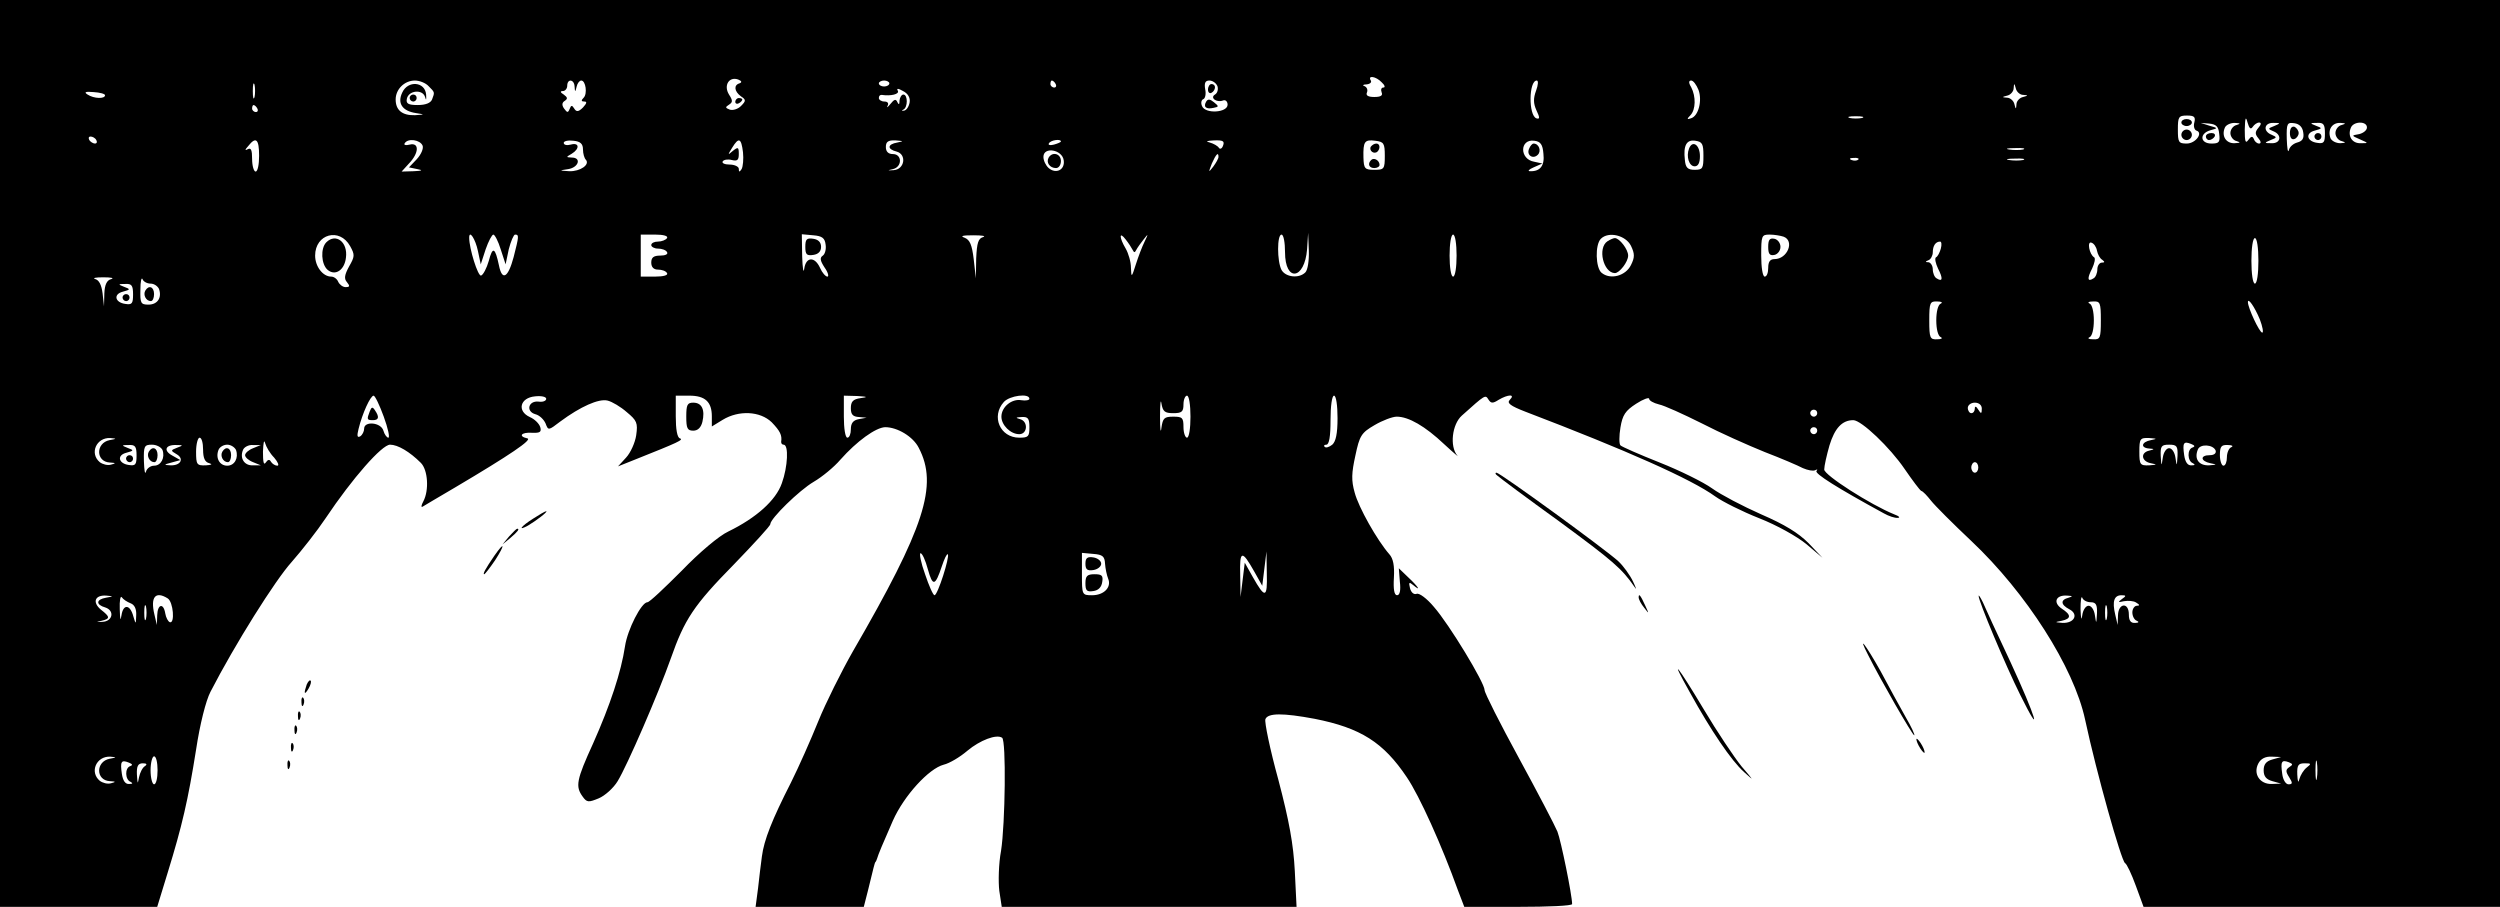 <?xml version="1.0" standalone="no"?>
<!DOCTYPE svg PUBLIC "-//W3C//DTD SVG 20010904//EN"
 "http://www.w3.org/TR/2001/REC-SVG-20010904/DTD/svg10.dtd">
<svg version="1.0" xmlns="http://www.w3.org/2000/svg"
 width="714pt" height="259pt" viewBox="0 0 714 259"
 preserveAspectRatio="xMidYMid meet">

<g transform="translate(0,259) scale(0.1,-0.1)"
fill="#000000" stroke="none">
<path d="M0 1295 l0 -1295 225 0 224 0 30 98 c41 133 58 206 81 351 11 73 28
140 41 165 70 136 185 319 232 371 29 33 73 89 97 125 77 115 161 210 184 210
22 0 56 -20 88 -52 20 -20 24 -78 7 -110 -6 -11 -7 -18 -2 -15 4 3 46 27 93
55 157 93 222 137 206 140 -27 6 -17 18 13 16 23 -1 28 2 24 16 -3 10 -16 23
-30 29 -37 17 -28 55 15 59 18 2 32 -1 32 -7 0 -6 -10 -10 -22 -8 -29 3 -37
-28 -9 -36 12 -3 24 -15 29 -26 8 -21 8 -21 42 5 58 43 110 66 135 60 13 -3
38 -18 55 -33 29 -24 32 -31 27 -66 -3 -21 -16 -50 -29 -64 l-23 -25 50 20
c123 49 138 56 127 60 -8 2 -12 26 -12 63 l0 59 39 0 c45 0 64 -18 64 -59 l0
-29 31 19 c46 28 107 25 140 -7 24 -25 30 -37 27 -56 0 -5 3 -8 7 -8 15 0 12
-63 -5 -110 -17 -49 -73 -99 -153 -138 -26 -12 -83 -60 -133 -112 -49 -49 -92
-90 -98 -90 -17 0 -57 -78 -64 -126 -11 -73 -42 -167 -91 -277 -48 -105 -51
-123 -30 -152 12 -17 17 -17 46 -5 17 7 42 29 54 49 27 44 116 249 152 351 39
111 65 151 180 268 57 59 104 110 104 115 0 16 83 97 124 121 24 14 58 42 76
63 47 53 101 92 128 93 35 0 80 -27 96 -59 56 -107 17 -227 -188 -581 -33 -58
-78 -148 -99 -200 -21 -52 -56 -131 -78 -175 -54 -106 -77 -164 -83 -211 -3
-22 -8 -63 -11 -91 l-7 -53 154 0 155 0 12 47 c16 66 19 78 21 81 2 1 3 5 5
10 3 11 16 42 45 108 32 72 103 149 145 160 17 4 47 22 68 40 36 30 83 48 99
37 12 -7 9 -246 -3 -323 -7 -37 -8 -89 -5 -114 l7 -46 421 0 421 0 -5 102 c-4
77 -16 143 -47 261 -24 87 -40 165 -37 173 7 18 50 18 141 1 131 -26 196 -67
263 -167 36 -53 100 -195 146 -323 l18 -47 154 0 c85 0 154 3 154 8 0 25 -32
182 -42 207 -7 17 -56 111 -110 210 -54 99 -98 186 -98 194 0 21 -101 188
-145 238 -20 24 -42 40 -49 37 -8 -3 -16 4 -19 16 -4 17 -3 19 9 9 24 -20 15
-5 -14 22 l-27 26 3 -38 c3 -25 0 -39 -8 -39 -8 0 -11 17 -9 50 2 34 -2 55
-13 67 -35 40 -88 134 -99 176 -10 35 -9 56 2 106 12 57 17 65 55 87 22 13 51
24 63 24 34 0 81 -27 136 -79 27 -25 44 -39 37 -32 -22 26 -15 89 13 114 68
61 67 60 76 46 7 -11 12 -12 29 -1 27 16 49 17 32 0 -9 -9 1 -17 45 -34 288
-110 473 -192 542 -242 21 -15 77 -43 125 -62 51 -20 108 -52 135 -74 l46 -39
-40 42 c-29 29 -68 53 -135 82 -52 23 -115 56 -140 74 -25 18 -92 51 -150 74
-58 23 -108 45 -112 49 -4 4 -4 27 0 51 6 36 14 48 45 68 20 13 37 19 37 14 0
-5 12 -12 28 -16 15 -3 70 -28 122 -54 52 -27 133 -63 180 -82 47 -18 96 -39
109 -46 14 -6 29 -9 35 -6 6 3 8 3 4 -2 -7 -7 60 -49 192 -121 14 -8 32 -14
40 -13 8 0 4 5 -10 10 -67 27 -200 112 -200 128 0 10 7 41 15 69 15 49 36 72
68 72 23 0 105 -78 147 -140 22 -32 43 -60 47 -62 5 -1 17 -14 28 -28 11 -14
63 -66 115 -115 157 -148 293 -361 325 -510 33 -154 103 -402 114 -410 5 -2
19 -32 31 -65 l22 -60 509 0 509 0 0 1295 0 1295 -3570 0 -3570 0 0 -1295z
m2112 1057 c-17 -5 -15 -23 4 -37 15 -10 15 -13 0 -28 -9 -9 -24 -13 -32 -10
-13 5 -13 7 -2 14 11 7 11 12 0 29 -16 26 0 52 26 43 10 -4 12 -8 4 -11z
m1834 3 c9 -8 11 -15 5 -15 -6 0 -8 -6 -5 -14 4 -9 -3 -13 -21 -13 -17 0 -25
4 -21 13 3 7 0 15 -7 18 -7 2 -4 5 6 5 10 1 15 6 12 11 -10 16 15 12 31 -5z
m-3219 -42 c-3 -10 -5 -2 -5 17 0 19 2 27 5 18 2 -10 2 -26 0 -35z m497 31
c18 -18 18 -17 10 -38 -4 -10 -18 -16 -41 -16 -27 0 -34 4 -31 18 5 24 45 28
52 5 3 -11 4 -9 3 7 -3 37 -52 41 -68 6 -15 -31 0 -53 39 -59 26 -4 26 -4 -3
-6 -36 -1 -55 14 -55 45 0 29 25 54 55 54 13 0 31 -7 39 -16z m417 -1 c1 -17
2 -17 6 0 2 9 8 17 13 17 13 0 18 -38 7 -49 -8 -8 -7 -11 2 -11 8 0 7 -5 -4
-17 -13 -13 -19 -13 -25 -3 -6 10 -9 10 -13 -1 -5 -12 -7 -11 -16 1 -7 10 -6
17 2 22 9 6 8 10 -3 18 -10 6 -11 10 -2 10 6 0 12 7 12 15 0 21 20 19 21 -2z
m899 9 c0 -5 -7 -9 -15 -9 -8 0 -15 4 -15 9 0 4 7 8 15 8 8 0 15 -4 15 -8z
m475 -2 c3 -5 1 -10 -4 -10 -6 0 -11 5 -11 10 0 6 2 10 4 10 3 0 8 -4 11 -10z
m462 -6 c3 -9 0 -20 -7 -24 -15 -9 4 -24 23 -17 7 3 13 -3 13 -12 0 -23 -64
-27 -73 -4 -4 9 -2 18 4 20 5 2 8 15 5 28 -3 18 0 25 12 25 9 0 19 -7 23 -16z
m910 -13 c-8 -22 -8 -36 1 -56 10 -21 10 -26 0 -23 -23 8 -22 108 1 108 5 0 4
-13 -2 -29z m464 2 c11 -30 0 -75 -22 -81 -11 -4 -12 -2 -1 9 15 16 16 53 2
80 -8 13 -7 19 0 19 6 0 15 -12 21 -27z m927 -14 c15 -1 15 -2 0 -6 -10 -2
-19 -12 -19 -21 -1 -15 -2 -15 -6 1 -2 9 -12 18 -21 18 -15 1 -15 2 1 6 9 2
18 12 18 21 1 15 2 15 6 0 2 -10 12 -19 21 -19z m-3180 -21 c-2 -12 -9 -23
-16 -24 -7 -1 -8 0 -2 3 13 6 13 43 0 43 -5 0 -10 -8 -11 -17 0 -12 -2 -13 -6
-5 -4 10 -9 9 -20 -5 -8 -10 -12 -12 -8 -5 4 7 0 12 -9 12 -9 0 -16 5 -16 10
0 6 3 9 8 9 26 -4 52 2 46 12 -4 7 1 7 15 -1 14 -7 21 -19 19 -32z m-2298 20
c0 -11 -32 -10 -50 2 -11 7 -6 9 17 7 18 -1 33 -5 33 -9z m435 -38 c3 -5 1
-10 -4 -10 -6 0 -11 5 -11 10 0 6 2 10 4 10 3 0 8 -4 11 -10z m4583 -27 c-10
-2 -26 -2 -35 0 -10 3 -2 5 17 5 19 0 27 -2 18 -5z m949 -13 c-3 -10 0 -21 6
-23 20 -6 -2 -37 -28 -37 -23 0 -25 4 -25 40 0 36 2 40 26 40 21 0 25 -4 21
-20z m167 -12 c4 6 12 12 18 12 7 0 6 -6 -2 -15 -10 -12 -10 -18 0 -30 8 -9 8
-15 2 -15 -6 0 -13 6 -15 13 -4 9 -8 8 -16 -3 -8 -11 -10 -4 -10 30 1 35 3 39
8 20 5 -17 9 -21 15 -12z m-96 -20 c3 -24 0 -28 -22 -28 -33 0 -35 29 -3 38
22 6 22 6 -3 13 l-25 8 25 -2 c19 -2 26 -8 28 -29z m50 25 c-10 -2 -18 -13
-18 -23 0 -10 8 -21 18 -23 12 -4 11 -5 -6 -6 -24 -1 -38 20 -28 44 3 8 16 14
28 14 17 -1 18 -2 6 -6z m107 -3 c-18 -7 -19 -8 -2 -15 25 -10 21 -35 -5 -34
-22 0 -22 1 -3 9 18 7 19 8 3 15 -26 10 -22 35 5 34 21 0 21 -1 2 -9z m83 -18
c3 -17 -2 -25 -17 -29 -11 -3 -22 -12 -24 -22 -3 -9 -5 6 -6 32 -1 45 1 48 22
45 14 -2 23 -11 25 -26z m62 -3 c0 -26 -3 -30 -22 -27 -30 4 -35 28 -7 35 22
6 22 7 3 14 -18 7 -17 8 4 8 18 1 22 -4 22 -30z m48 24 c-10 -2 -18 -13 -18
-23 0 -10 8 -21 18 -23 13 -4 12 -5 -4 -6 -12 0 -24 6 -28 14 -9 24 4 45 28
44 16 -1 17 -2 4 -6z m72 -7 c0 -8 -10 -16 -22 -19 -23 -4 -23 -4 2 -15 25
-11 25 -11 2 -11 -24 -1 -38 20 -28 44 7 19 46 20 46 1z m-6485 -36 c3 -5 2
-10 -4 -10 -5 0 -13 5 -16 10 -3 6 -2 10 4 10 5 0 13 -4 16 -10z m465 -45 c0
-25 -4 -45 -10 -45 -5 0 -10 16 -10 36 0 25 -3 33 -12 28 -9 -5 -9 -2 1 9 22
28 31 20 31 -28z m467 29 c3 -8 -4 -25 -17 -39 l-22 -23 24 -5 c17 -3 14 -5
-11 -6 l-34 -1 21 23 c29 30 30 61 2 54 -11 -3 -18 -1 -14 4 9 15 44 10 51 -7z
m458 -11 c0 -12 4 -25 8 -29 13 -14 -16 -34 -47 -33 -30 2 -30 2 -3 6 30 5 38
33 10 33 -17 1 -17 1 0 11 23 14 22 33 -3 26 -11 -3 -20 -1 -20 5 0 5 12 8 28
6 20 -2 27 -9 27 -25z m457 -8 c2 -19 0 -41 -4 -48 -6 -9 -8 -9 -8 1 0 6 -12
12 -26 12 -14 0 -23 4 -20 9 3 5 15 7 26 4 16 -4 20 0 20 17 0 20 -2 21 -17 9
-15 -13 -15 -12 -2 9 19 31 26 28 31 -13z m441 28 c-29 -5 -30 -19 -2 -26 29
-8 23 -51 -9 -53 -18 -1 -19 -1 -2 3 27 6 27 43 0 43 -13 0 -20 7 -20 20 0 15
6 20 28 19 23 -2 24 -2 5 -6z m467 3 c0 -2 -9 -6 -20 -9 -11 -3 -18 -1 -14 4
5 9 34 13 34 5z m463 -12 c-3 -9 -9 -11 -12 -6 -3 5 -15 12 -26 15 -13 3 -9 5
12 6 26 1 31 -2 26 -15z m462 -29 c0 -38 -2 -40 -30 -40 -27 0 -30 3 -31 35
-1 46 3 52 34 48 24 -3 27 -7 27 -43z m453 6 c4 -34 -9 -51 -38 -50 -8 0 -4 5
10 11 l25 11 -23 5 c-43 7 -42 66 0 60 18 -2 24 -11 26 -37z m457 -6 c0 -36
-2 -40 -25 -40 -20 0 -26 6 -28 28 -5 42 5 59 30 55 20 -3 23 -9 23 -43z m913
18 c-10 -2 -28 -2 -40 0 -13 2 -5 4 17 4 22 1 32 -1 23 -4z m-2740 -31 c4 -27
-22 -40 -43 -22 -8 7 -15 21 -15 32 0 30 54 21 58 -10z m442 10 c0 -5 -7 -17
-15 -28 -14 -18 -14 -17 -4 9 12 27 19 34 19 19z m1827 -8 c-3 -3 -12 -4 -19
-1 -8 3 -5 6 6 6 11 1 17 -2 13 -5z m471 -1 c-10 -2 -28 -2 -40 0 -13 2 -5 4
17 4 22 1 32 -1 23 -4z m-4778 -246 c14 -25 13 -30 -3 -58 -13 -24 -15 -35 -6
-45 9 -11 8 -14 -4 -14 -8 0 -17 7 -21 15 -3 8 -12 15 -20 15 -24 0 -46 29
-46 60 0 62 70 81 100 27z m365 -14 l8 -38 14 43 c8 23 18 42 22 42 4 0 14
-19 21 -42 l14 -43 9 43 c6 23 14 42 18 42 12 0 11 -5 -4 -64 -16 -60 -33 -69
-42 -24 -11 52 -18 55 -29 13 -6 -21 -16 -40 -22 -42 -9 -3 -34 77 -34 108 0
24 18 -4 25 -38z m540 37 c-3 -5 -15 -10 -26 -10 -10 0 -19 -4 -19 -10 0 -5 9
-10 19 -10 11 0 23 -4 26 -10 4 -6 -5 -10 -19 -10 -19 0 -26 -5 -26 -20 0 -13
7 -20 19 -20 11 0 23 -4 26 -10 4 -6 -10 -10 -34 -10 l-41 0 0 60 0 60 41 0
c24 0 38 -4 34 -10z m453 -19 c2 -13 -2 -27 -8 -31 -9 -6 -8 -14 5 -34 10 -14
13 -26 8 -26 -5 0 -15 11 -21 25 -15 33 -40 32 -45 -2 -2 -16 -5 0 -6 35 l-1
63 33 -3 c25 -2 33 -8 35 -27z m450 22 c-14 -4 -18 -16 -20 -61 l-1 -57 -6 54
c-5 42 -11 56 -26 62 -14 5 -6 7 25 7 25 0 37 -2 28 -5z m427 -37 c4 -8 6 -8
10 0 3 6 13 20 21 30 14 18 14 17 3 -6 -7 -14 -18 -43 -25 -65 -12 -38 -13
-39 -14 -10 0 17 -7 41 -15 55 -19 32 -19 51 0 26 8 -10 17 -24 20 -30z m435
-6 c0 -87 56 -79 63 8 l3 47 2 -50 c1 -29 -3 -56 -10 -63 -18 -18 -56 -14 -68
7 -13 25 -13 101 0 101 6 0 10 -23 10 -50z m490 -10 c0 -33 -4 -60 -10 -60 -6
0 -10 27 -10 60 0 33 4 60 10 60 6 0 10 -27 10 -60z m498 28 c11 -23 11 -33 0
-55 -15 -31 -59 -43 -84 -22 -17 14 -19 80 -2 97 22 22 71 10 86 -20z m436 26
c32 -12 11 -64 -26 -64 -13 0 -18 -8 -18 -25 0 -14 -4 -25 -10 -25 -6 0 -10
27 -10 60 0 57 1 60 24 60 13 0 31 -3 40 -6z m1356 -69 c0 -37 -4 -65 -10 -65
-6 0 -10 28 -10 65 0 37 4 65 10 65 6 0 10 -28 10 -65z m-907 35 c-3 -11 -9
-23 -14 -25 -4 -3 -1 -17 6 -32 15 -29 13 -39 -4 -28 -6 3 -11 15 -11 26 0 10
-6 19 -12 20 -10 0 -10 2 0 6 6 2 12 13 12 22 0 19 8 31 21 31 4 0 5 -9 2 -20z
m446 -6 c2 -10 8 -22 15 -26 8 -6 7 -8 -1 -8 -7 0 -13 -9 -13 -19 0 -11 -5
-23 -11 -26 -17 -11 -19 -1 -4 28 7 15 10 29 6 32 -14 8 -21 47 -8 42 7 -2 14
-12 16 -23z m-5671 -81 c-13 -3 -19 -16 -20 -41 l-1 -37 -4 37 c-3 24 -10 38
-21 41 -9 3 1 5 23 5 22 0 32 -2 23 -5z m112 -13 c10 0 20 -7 24 -15 9 -25 -4
-45 -30 -45 -22 0 -24 4 -23 43 0 23 3 36 6 30 2 -7 13 -13 23 -13z m-50 -31
c0 -26 -3 -30 -22 -27 -30 4 -35 28 -7 35 22 6 22 7 3 14 -18 7 -17 8 4 8 18
1 22 -4 22 -30z m5163 -26 c-8 -3 -13 -23 -13 -48 0 -25 5 -45 13 -48 6 -3 2
-6 -10 -6 -21 -1 -23 3 -23 54 0 51 2 55 23 54 12 0 16 -3 10 -6z m457 -48 c0
-51 -2 -55 -22 -54 -13 0 -17 3 -10 6 7 3 12 23 12 48 0 25 -5 45 -12 48 -7 3
-3 6 10 6 20 1 22 -3 22 -54z m454 3 c8 -21 11 -38 7 -38 -8 0 -41 71 -41 87
0 14 19 -13 34 -49z m-5358 -278 c12 -33 18 -60 13 -60 -4 0 -11 9 -14 20 -7
24 -55 28 -55 6 0 -8 -5 -18 -11 -22 -9 -5 -10 1 -5 21 11 45 34 95 43 95 4 0
17 -27 29 -60z m1362 53 c-22 -3 -28 -10 -28 -29 0 -18 6 -24 23 -25 l22 -2
-22 -4 c-16 -3 -23 -11 -23 -29 0 -13 -4 -24 -10 -24 -6 0 -10 27 -10 60 l0
60 38 -1 c30 -2 32 -3 10 -6z m482 -2 c0 -4 -11 -6 -23 -4 -27 5 -57 -19 -57
-47 0 -24 26 -50 51 -50 24 0 26 37 2 43 -14 4 -12 5 5 6 18 1 22 -4 22 -29 0
-27 -3 -30 -29 -30 -55 0 -81 61 -44 102 16 18 73 26 73 9z m411 -41 c24 0 29
4 29 25 0 14 5 25 10 25 6 0 10 -27 10 -60 0 -33 -4 -60 -10 -60 -5 0 -10 14
-10 30 0 27 -3 30 -29 30 -26 0 -30 -4 -34 -32 -2 -18 -4 -4 -4 32 0 36 2 53
4 38 4 -23 9 -28 34 -28z m469 -14 c0 -45 -5 -67 -15 -76 -9 -7 -18 -10 -22
-6 -3 3 -1 6 5 6 8 0 12 23 12 70 0 40 4 70 10 70 6 0 10 -28 10 -64z m1840
27 c0 -15 -2 -16 -10 -3 -6 10 -10 11 -10 3 0 -7 -4 -13 -10 -13 -5 0 -10 7
-10 15 0 8 9 15 20 15 12 0 20 -7 20 -17z m-470 -13 c0 -5 -4 -10 -10 -10 -5
0 -10 5 -10 10 0 6 5 10 10 10 6 0 10 -4 10 -10z m0 -50 c0 -5 -4 -10 -10 -10
-5 0 -10 5 -10 10 0 6 5 10 10 10 6 0 10 -4 10 -10z m-4877 -27 c-40 -8 -40
-62 1 -64 17 -1 18 -2 3 -6 -10 -3 -24 1 -32 7 -30 25 -10 71 30 69 19 -2 19
-2 -2 -6z m267 -27 c0 -24 5 -36 18 -39 10 -3 6 -5 -10 -6 -26 -1 -28 2 -28
39 0 22 5 40 10 40 6 0 10 -15 10 -34z m203 -23 c11 -13 15 -23 9 -23 -6 0
-14 5 -18 11 -4 8 -9 7 -15 -2 -6 -9 -8 2 -8 31 1 25 3 36 6 25 3 -11 14 -30
26 -42z m5360 50 c-27 -5 -31 -22 -5 -24 16 -1 16 -2 0 -6 -26 -6 -22 -31 5
-36 19 -4 18 -4 -5 -6 -26 -1 -28 2 -28 39 0 37 2 40 28 39 23 -2 24 -2 5 -6z
m119 -21 c-16 -5 -15 -39 1 -45 7 -4 6 -6 -4 -6 -11 -1 -18 9 -21 29 -5 35 -2
41 20 32 10 -4 12 -7 4 -10z m-5872 -23 c0 -26 -3 -30 -22 -27 -30 4 -35 28
-7 35 22 6 22 7 3 14 -18 7 -17 8 4 8 18 1 22 -4 22 -30z m74 16 c8 -22 -4
-45 -24 -45 -10 0 -21 -8 -23 -17 -3 -10 -5 3 -6 30 -1 43 1 47 23 47 13 0 26
-7 30 -15z m41 6 c-18 -7 -18 -8 -1 -18 23 -13 12 -33 -17 -32 -20 1 -20 2 3
8 l25 7 -23 13 c-26 14 -20 31 11 30 21 0 21 -1 2 -8z m169 -6 c8 -23 -4 -45
-25 -45 -22 0 -34 22 -25 45 3 8 14 15 25 15 10 0 21 -7 25 -15z m49 5 c-13
-5 -23 -14 -23 -20 0 -6 10 -15 23 -20 l22 -9 -23 0 c-24 -1 -38 20 -28 44 3
8 16 15 28 14 l23 0 -22 -9z m5496 -22 c-2 -31 -2 -31 -6 -5 -2 15 -10 27 -18
27 -8 0 -16 -12 -18 -27 -4 -26 -4 -26 -6 5 -1 28 2 32 24 32 22 0 25 -4 24
-32z m109 15 c2 -8 -5 -13 -17 -13 -28 0 -27 -17 2 -23 20 -4 19 -4 -4 -6 -29
-1 -43 18 -32 45 6 17 44 15 51 -3z m45 10 c-7 -2 -13 -16 -13 -29 0 -13 -4
-24 -10 -24 -5 0 -10 14 -10 30 0 25 4 30 23 29 12 0 16 -3 10 -6z m-723 -58
c0 -8 -4 -15 -10 -15 -5 0 -10 7 -10 15 0 8 5 15 10 15 6 0 10 -7 10 -15z
m-3000 -291 c14 -50 21 -48 40 9 7 21 14 36 17 34 6 -7 -29 -117 -38 -117 -4
0 -16 27 -27 60 -12 33 -17 60 -13 60 5 0 14 -20 21 -46z m506 16 c1 -14 5
-33 9 -43 10 -24 -12 -47 -46 -47 -29 0 -29 1 -29 61 l0 60 33 -3 c26 -2 32
-7 33 -28z m426 -22 l23 -41 6 49 6 49 1 -63 c2 -71 -5 -72 -40 -10 l-23 41
-6 -49 -6 -49 -1 63 c-2 71 5 72 40 10z m-3279 -75 c-29 -5 -30 -20 -2 -28 27
-9 21 -40 -9 -41 -19 -1 -19 -1 -2 3 25 6 25 11 -2 32 -25 21 -17 42 15 40 22
-2 22 -2 0 -6z m70 -16 c11 -4 17 -16 16 -34 -1 -27 -1 -27 -8 -4 -9 35 -29
37 -34 4 -3 -19 -4 -13 -5 17 -1 25 2 40 6 34 4 -6 15 -13 25 -17z m106 14
c16 -10 21 -73 6 -68 -5 2 -11 13 -13 25 -5 31 -22 27 -23 -5 l-1 -28 -7 30
c-12 50 3 68 38 46z m5429 2 c-24 -6 -23 -20 2 -33 27 -14 15 -40 -19 -39 -23
2 -24 2 -3 6 28 6 28 17 0 35 -25 17 -17 39 15 37 17 -1 18 -2 5 -6z m63 -13
c15 0 19 -7 18 -32 -2 -31 -2 -31 -6 -5 -2 15 -10 27 -18 27 -8 0 -16 -12 -18
-27 -2 -17 -4 -11 -5 17 0 25 2 39 5 33 2 -7 13 -13 24 -13z m89 9 c-12 -9
-11 -10 6 -6 12 2 28 1 35 -4 10 -6 11 -9 2 -9 -7 0 -13 -9 -13 -19 0 -11 6
-22 13 -24 7 -3 5 -6 -5 -6 -13 -1 -18 7 -18 24 0 36 -30 33 -31 -2 l-1 -28
-7 30 c-9 38 -3 55 18 55 14 0 14 -2 1 -11z m-5643 -56 c-3 -10 -5 -2 -5 17 0
19 2 27 5 18 2 -10 2 -26 0 -35z m5600 0 c-3 -10 -5 -2 -5 17 0 19 2 27 5 18
2 -10 2 -26 0 -35z m-5704 -400 c-40 -8 -40 -62 1 -64 17 -1 18 -2 3 -6 -10
-3 -24 1 -32 7 -30 25 -10 71 30 69 19 -2 19 -2 -2 -6z m137 -33 c0 -22 -4
-40 -10 -40 -5 0 -10 18 -10 40 0 22 5 40 10 40 6 0 10 -18 10 -40z m6040 31
c-18 -5 -25 -14 -25 -31 0 -17 7 -26 25 -31 l25 -7 -27 -1 c-34 -1 -54 29 -38
59 7 13 20 20 38 19 l27 -1 -25 -7z m127 -53 c-2 -13 -4 -3 -4 22 0 25 2 35 4
23 2 -13 2 -33 0 -45z m-6245 34 c-16 -5 -15 -39 1 -45 7 -4 6 -6 -4 -6 -11
-1 -18 9 -21 29 -5 35 -2 41 20 32 10 -4 12 -7 4 -10z m6166 -3 c-10 -7 -11
-12 0 -29 10 -16 10 -20 -2 -20 -8 0 -16 13 -18 30 -5 35 -2 41 19 33 12 -5
12 -7 1 -14z m-6124 3 c-7 -4 -14 -18 -17 -32 -4 -21 -4 -20 -6 8 -1 24 3 32
17 32 11 0 13 -3 6 -8z m6174 -4 c-9 -7 -18 -22 -21 -33 -3 -13 -5 -8 -6 13
-1 27 3 32 21 32 19 0 20 -1 6 -12z"/>
<path d="M2100 2299 c0 -5 5 -7 10 -4 6 3 10 8 10 11 0 2 -4 4 -10 4 -5 0 -10
-5 -10 -11z"/>
<path d="M1170 2310 c0 -5 5 -10 10 -10 6 0 10 5 10 10 0 6 -4 10 -10 10 -5 0
-10 -4 -10 -10z"/>
<path d="M3450 2334 c0 -8 5 -12 10 -9 6 3 10 10 10 16 0 5 -4 9 -10 9 -5 0
-10 -7 -10 -16z"/>
<path d="M3445 2300 c-9 -15 -1 -23 21 -18 15 3 16 4 1 16 -11 9 -17 10 -22 2z"/>
<path d="M6230 2240 c0 -5 7 -10 15 -10 8 0 15 5 15 10 0 6 -7 10 -15 10 -8 0
-15 -4 -15 -10z"/>
<path d="M6230 2205 c0 -8 7 -15 15 -15 8 0 15 7 15 15 0 8 -7 15 -15 15 -8 0
-15 -7 -15 -15z"/>
<path d="M6300 2200 c0 -5 4 -10 9 -10 6 0 13 5 16 10 3 6 -1 10 -9 10 -9 0
-16 -4 -16 -10z"/>
<path d="M6540 2210 c0 -13 5 -20 13 -17 6 2 12 10 12 17 0 7 -6 15 -12 18 -8
2 -13 -5 -13 -18z"/>
<path d="M6610 2200 c0 -5 5 -10 10 -10 6 0 10 5 10 10 0 6 -4 10 -10 10 -5 0
-10 -4 -10 -10z"/>
<path d="M3915 2171 c-6 -11 9 -23 19 -14 9 9 7 23 -3 23 -6 0 -12 -4 -16 -9z"/>
<path d="M3916 2133 c-11 -11 -6 -23 9 -23 8 0 15 4 15 9 0 13 -16 22 -24 14z"/>
<path d="M4367 2165 c-8 -18 11 -31 25 -17 11 11 3 32 -12 32 -4 0 -10 -7 -13
-15z"/>
<path d="M4824 2166 c-9 -23 0 -51 16 -51 10 0 15 10 15 29 0 32 -21 47 -31
22z"/>
<path d="M2995 2140 c-8 -14 3 -30 21 -30 8 0 14 9 14 20 0 21 -24 28 -35 10z"/>
<path d="M932 1898 c-17 -17 -15 -63 4 -79 22 -18 48 0 52 35 6 45 -29 71 -56
44z"/>
<path d="M2300 1885 c0 -22 4 -26 23 -23 14 2 22 10 22 23 0 13 -8 21 -22 23
-19 3 -23 -1 -23 -23z"/>
<path d="M4591 1901 c-29 -19 -12 -90 21 -91 13 0 38 32 38 50 0 18 -25 50
-38 50 -4 0 -13 -4 -21 -9z"/>
<path d="M5050 1885 c0 -20 4 -26 18 -23 9 2 17 12 17 23 0 11 -8 21 -17 23
-14 3 -18 -3 -18 -23z"/>
<path d="M415 1760 c-7 -12 2 -30 16 -30 5 0 9 9 9 20 0 21 -15 27 -25 10z"/>
<path d="M350 1740 c0 -5 5 -10 10 -10 6 0 10 5 10 10 0 6 -4 10 -10 10 -5 0
-10 -4 -10 -10z"/>
<path d="M1056 1415 c-9 -23 -8 -25 9 -25 17 0 19 9 6 28 -7 11 -10 10 -15 -3z"/>
<path d="M360 1280 c0 -5 5 -10 10 -10 6 0 10 5 10 10 0 6 -4 10 -10 10 -5 0
-10 -4 -10 -10z"/>
<path d="M425 1300 c-7 -12 2 -30 16 -30 5 0 9 9 9 20 0 21 -15 27 -25 10z"/>
<path d="M635 1300 c-7 -12 2 -30 16 -30 5 0 9 9 9 20 0 21 -15 27 -25 10z"/>
<path d="M3100 980 c0 -16 5 -21 23 -18 12 2 22 10 22 18 0 8 -10 16 -22 18
-18 3 -23 -2 -23 -18z"/>
<path d="M3100 924 c0 -21 4 -25 23 -22 14 2 23 11 25 26 3 18 -1 22 -22 22
-21 0 -26 -5 -26 -26z"/>
<path d="M1960 1400 c0 -33 3 -40 20 -40 13 0 22 9 26 25 8 34 -1 55 -26 55
-17 0 -20 -6 -20 -40z"/>
<path d="M4276 1232 c5 -5 84 -64 177 -131 155 -114 179 -135 215 -187 7 -11
5 -4 -4 15 -9 19 -28 45 -42 58 -37 34 -338 253 -348 253 -4 0 -4 -4 2 -8z"/>
<path d="M1523 1109 c-35 -22 -46 -37 -15 -20 22 13 58 40 52 41 -3 0 -20 -10
-37 -21z"/>
<path d="M1454 1058 l-19 -23 23 19 c21 18 27 26 19 26 -2 0 -12 -10 -23 -22z"/>
<path d="M1412 1003 c-26 -38 -34 -53 -29 -53 2 0 16 18 31 40 29 45 28 56 -2
13z"/>
<path d="M4680 884 c0 -6 7 -19 16 -30 14 -18 14 -18 3 6 -14 31 -19 36 -19
24z"/>
<path d="M5651 888 c-1 -13 77 -199 119 -283 65 -131 45 -64 -28 94 -38 80
-73 157 -79 171 -7 14 -12 22 -12 18z"/>
<path d="M5336 718 c34 -68 126 -228 131 -228 3 0 -8 24 -25 53 -16 28 -48 87
-71 130 -42 75 -68 109 -35 45z"/>
<path d="M4826 613 c60 -109 119 -196 155 -228 30 -27 29 -26 -7 16 -21 26
-70 99 -108 163 -76 127 -100 156 -40 49z"/>
<path d="M876 635 c-9 -26 -7 -32 5 -12 6 10 9 21 6 23 -2 3 -7 -2 -11 -11z"/>
<path d="M861 584 c0 -11 3 -14 6 -6 3 7 2 16 -1 19 -3 4 -6 -2 -5 -13z"/>
<path d="M851 544 c0 -11 3 -14 6 -6 3 7 2 16 -1 19 -3 4 -6 -2 -5 -13z"/>
<path d="M841 504 c0 -11 3 -14 6 -6 3 7 2 16 -1 19 -3 4 -6 -2 -5 -13z"/>
<path d="M5480 460 c6 -11 13 -20 16 -20 2 0 0 9 -6 20 -6 11 -13 20 -16 20
-2 0 0 -9 6 -20z"/>
<path d="M831 454 c0 -11 3 -14 6 -6 3 7 2 16 -1 19 -3 4 -6 -2 -5 -13z"/>
<path d="M821 404 c0 -11 3 -14 6 -6 3 7 2 16 -1 19 -3 4 -6 -2 -5 -13z"/>
</g>
</svg>
